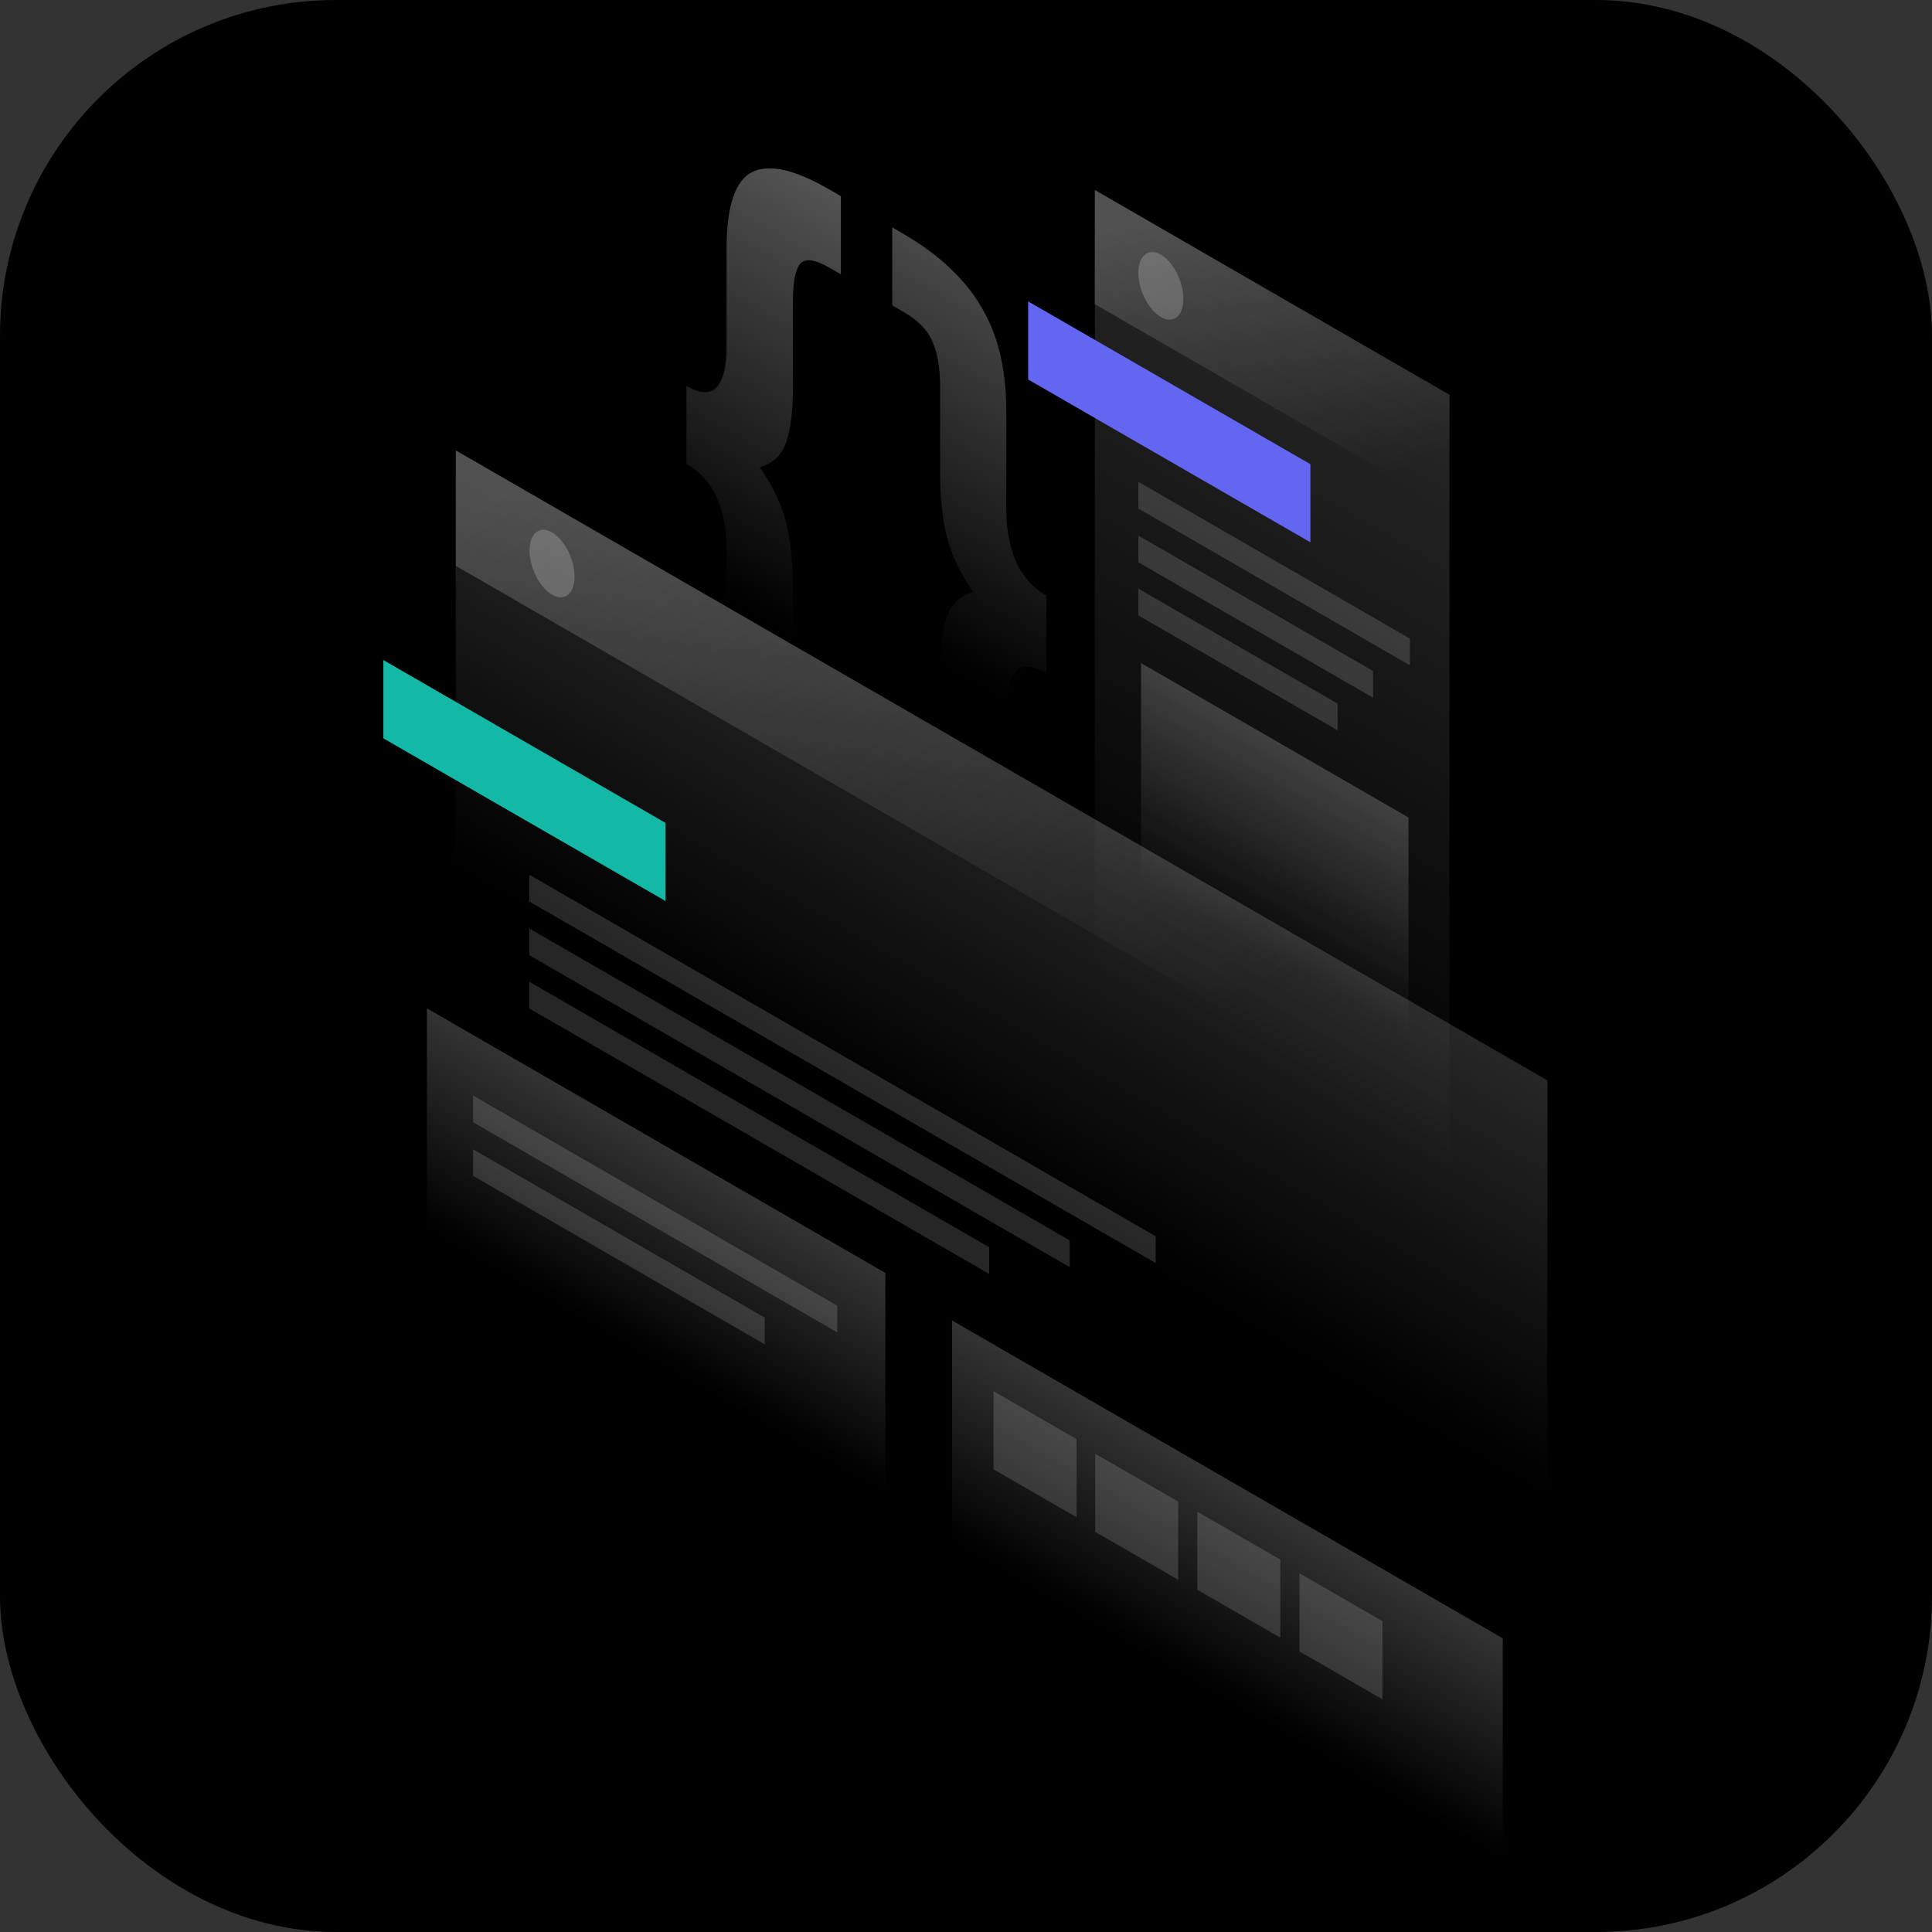 <svg width="1150" height="1150" viewBox="0 0 1150 1150" fill="none" xmlns="http://www.w3.org/2000/svg">
<rect x="0" y="0" width="1150" height="1150" fill="#333333" stroke="none"/>
<rect width="1150" height="1150" rx="200" fill="black"/>
<path opacity="0.4" d="M622.8 400.6C614.3 395.7 608.2 395.6 604.5 400.2C600.7 404.8 598.9 412.6 598.9 423.5V482.5C598.9 493.7 597.9 503 595.8 510.4C593.7 518.1 590.2 523.5 585.4 526.7C580.7 530 574.3 530.8 566.2 529.3C558.3 527.9 548.4 523.7 536.6 516.9L531 513.6V467.1L538.1 471.2C546.6 476.1 552.2 476.7 555 473.2C558 469.7 559.5 462.5 559.5 451.6V399.6C559.5 386 560.8 375.3 563.5 367.5C566.1 359.6 571.4 354.6 579.3 352.4C571.4 341.1 566.1 329.9 563.5 319C560.9 308.1 559.6 295.9 559.6 282.3V230.3C559.6 219.4 558.1 210.4 555.1 203.5C552.3 196.7 546.6 190.8 538.2 185.9L531.1 181.8V135.3L536.7 138.6C548.5 145.4 558.4 152.7 566.3 160.4C574.4 168.2 580.8 176.4 585.5 185.2C590.4 194 593.9 203.4 595.9 213.5C598 223.3 599 233.8 599 245V304C599 314.9 600.9 324.9 604.6 333.8C608.4 342.7 614.5 349.7 622.9 354.5L622.8 400.6Z" fill="url(#paint0_linear_287_1133)"/>
<path opacity="0.4" d="M408.6 229.7C417.1 234.6 423.2 234.7 426.9 230.1C430.7 225.5 432.5 217.7 432.5 206.8V147.8C432.5 136.6 433.5 127.3 435.6 119.9C437.7 112.2 441.1 106.8 445.8 103.5C450.7 100.3 457.1 99.5 465 100.9C473.1 102.4 483.1 106.6 494.9 113.5L500.5 116.8V163.3L493.4 159.2C484.9 154.3 479.2 153.6 476.2 157.1C473.4 160.7 472 167.9 472 178.9V230.9C472 244.4 470.7 255.2 468 263C465.4 270.9 460.1 275.9 452.2 278.1C460.1 289.4 465.4 300.6 468 311.5C470.6 322.4 471.9 334.6 471.9 348.2V400.2C471.9 411.1 473.3 420 476.1 426.9C479.1 433.8 484.8 439.8 493.3 444.6L500.4 448.7V495.2L494.8 491.9C483 485.1 473 477.7 464.9 470C457 462.3 450.6 454.1 445.7 445.2C441 436.5 437.6 427.1 435.6 417.1C433.5 407.3 432.5 396.8 432.5 385.6V326.6C432.5 315.7 430.6 305.7 426.9 296.8C423.1 287.9 417 280.9 408.6 276.1V229.7Z" fill="url(#paint1_linear_287_1133)"/>
<path opacity="0.15" d="M651.7 113.1L862.8 235L862.7 741.1L651.6 619.3L651.7 113.1Z" fill="url(#paint2_linear_287_1133)"/>
<path d="M612 179.4L780 276.3V322.8L612 225.9V179.4Z" fill="#6366F1"/>
<path opacity="0.2" d="M679.2 394.7L838.4 486.6V627.3L679.2 535.4V394.7Z" fill="url(#paint3_linear_287_1133)"/>
<path opacity="0.15" d="M677.6 286.8L839.2 380.1V396L677.6 302.7V286.8Z" fill="white"/>
<path opacity="0.15" d="M677.6 318.8L817.3 399.4V415.3L677.6 334.7V318.8Z" fill="white"/>
<path opacity="0.15" d="M677.6 350.4L796.2 418.8V434.7L677.6 366.3V350.4Z" fill="white"/>
<path opacity="0.2" d="M651.7 113.1L862.8 235V302.8L651.6 181L651.7 113.1Z" fill="url(#paint4_linear_287_1133)"/>
<path opacity="0.2" d="M704.4 177.9C704.4 188.2 698.4 193 691 188.7C683.6 184.4 677.6 172.7 677.6 162.4C677.6 152.1 683.6 147.3 691 151.6C698.4 155.9 704.4 167.7 704.4 177.9Z" fill="white"/>
<path opacity="0.15" d="M271.3 268.1L921.1 643.1L921 1149.5L271.2 774.5L271.3 268.1Z" fill="url(#paint5_linear_287_1133)"/>
<path d="M228.2 392.9L396.1 489.8V536.3L228.2 439.5V392.9Z" fill="#14B8A6"/>
<path opacity="0.15" d="M315.1 520.7L687.9 735.9V751.8L315.1 536.6V520.7Z" fill="white"/>
<path opacity="0.15" d="M315.1 552.7L636.7 738.3V754.2L315.1 568.6V552.7Z" fill="white"/>
<path opacity="0.15" d="M315.1 584.4L588.8 742.4V758.3L315.1 600.3V584.4Z" fill="white"/>
<path opacity="0.2" d="M566.7 786L894.5 975.2V1115.9L566.7 926.7V786Z" fill="url(#paint6_linear_287_1133)"/>
<path opacity="0.15" d="M591.4 828.1L640.8 856.6V903.1L591.4 874.6V828.1Z" fill="white"/>
<path opacity="0.15" d="M651.9 865.3L701.3 893.8V940.3L651.9 911.8V865.3Z" fill="white"/>
<path opacity="0.15" d="M712.7 899.8L762.1 928.3V974.8L712.7 946.3V899.8Z" fill="white"/>
<path opacity="0.15" d="M773.5 936.5L822.9 965V1011.5L773.5 983V936.5Z" fill="white"/>
<path opacity="0.2" d="M254.1 600.2L527 757.7V898.4L254.1 740.8V600.2Z" fill="url(#paint7_linear_287_1133)"/>
<path opacity="0.15" d="M281.6 652.1L498.4 777.2V793.1L281.6 668V652.1Z" fill="white"/>
<path opacity="0.15" d="M281.6 684.1L455.2 784.3V800.2L281.6 699.9V684.1Z" fill="white"/>
<path opacity="0.2" d="M271.3 268.1L920.2 642.7V711.3L271.3 336.8V268.1Z" fill="url(#paint8_linear_287_1133)"/>
<path opacity="0.2" d="M342 343.2C342 353.5 336 358.3 328.6 354C321.2 349.7 315.2 338 315.2 327.7C315.2 317.4 321.2 312.6 328.6 316.9C336 321.2 342 333 342 343.2Z" fill="white"/>
<defs>
<linearGradient id="paint0_linear_287_1133" x1="680.362" y1="121.266" x2="516.58" y2="405.193" gradientUnits="userSpaceOnUse">
<stop stop-color="white"/>
<stop offset="0.903" stop-color="white" stop-opacity="0"/>
</linearGradient>
<linearGradient id="paint1_linear_287_1133" x1="585.807" y1="102.017" x2="422.006" y2="385.909" gradientUnits="userSpaceOnUse">
<stop stop-color="white"/>
<stop offset="0.903" stop-color="white" stop-opacity="0"/>
</linearGradient>
<linearGradient id="paint2_linear_287_1133" x1="866.769" y1="237.3" x2="664.914" y2="587.015" gradientUnits="userSpaceOnUse">
<stop stop-color="white"/>
<stop offset="1" stop-color="white" stop-opacity="0"/>
</linearGradient>
<linearGradient id="paint3_linear_287_1133" x1="789.284" y1="458.169" x2="733.182" y2="555.364" gradientUnits="userSpaceOnUse">
<stop stop-color="white"/>
<stop offset="1" stop-color="white" stop-opacity="0"/>
</linearGradient>
<linearGradient id="paint4_linear_287_1133" x1="724.078" y1="114.152" x2="788.443" y2="296.377" gradientUnits="userSpaceOnUse">
<stop stop-color="white"/>
<stop offset="1" stop-color="white" stop-opacity="0"/>
</linearGradient>
<linearGradient id="paint5_linear_287_1133" x1="705.784" y1="518.833" x2="598.865" y2="704.115" gradientUnits="userSpaceOnUse">
<stop stop-color="white"/>
<stop offset="1" stop-color="white" stop-opacity="0"/>
</linearGradient>
<linearGradient id="paint6_linear_287_1133" x1="761.094" y1="898.18" x2="704.992" y2="995.376" gradientUnits="userSpaceOnUse">
<stop stop-color="white"/>
<stop offset="1" stop-color="white" stop-opacity="0"/>
</linearGradient>
<linearGradient id="paint7_linear_287_1133" x1="420.997" y1="696.485" x2="364.895" y2="793.681" gradientUnits="userSpaceOnUse">
<stop stop-color="white"/>
<stop offset="1" stop-color="white" stop-opacity="0"/>
</linearGradient>
<linearGradient id="paint8_linear_287_1133" x1="432.306" y1="212.826" x2="678.699" y2="630.203" gradientUnits="userSpaceOnUse">
<stop stop-color="white"/>
<stop offset="1" stop-color="white" stop-opacity="0"/>
</linearGradient>
</defs>
</svg>
